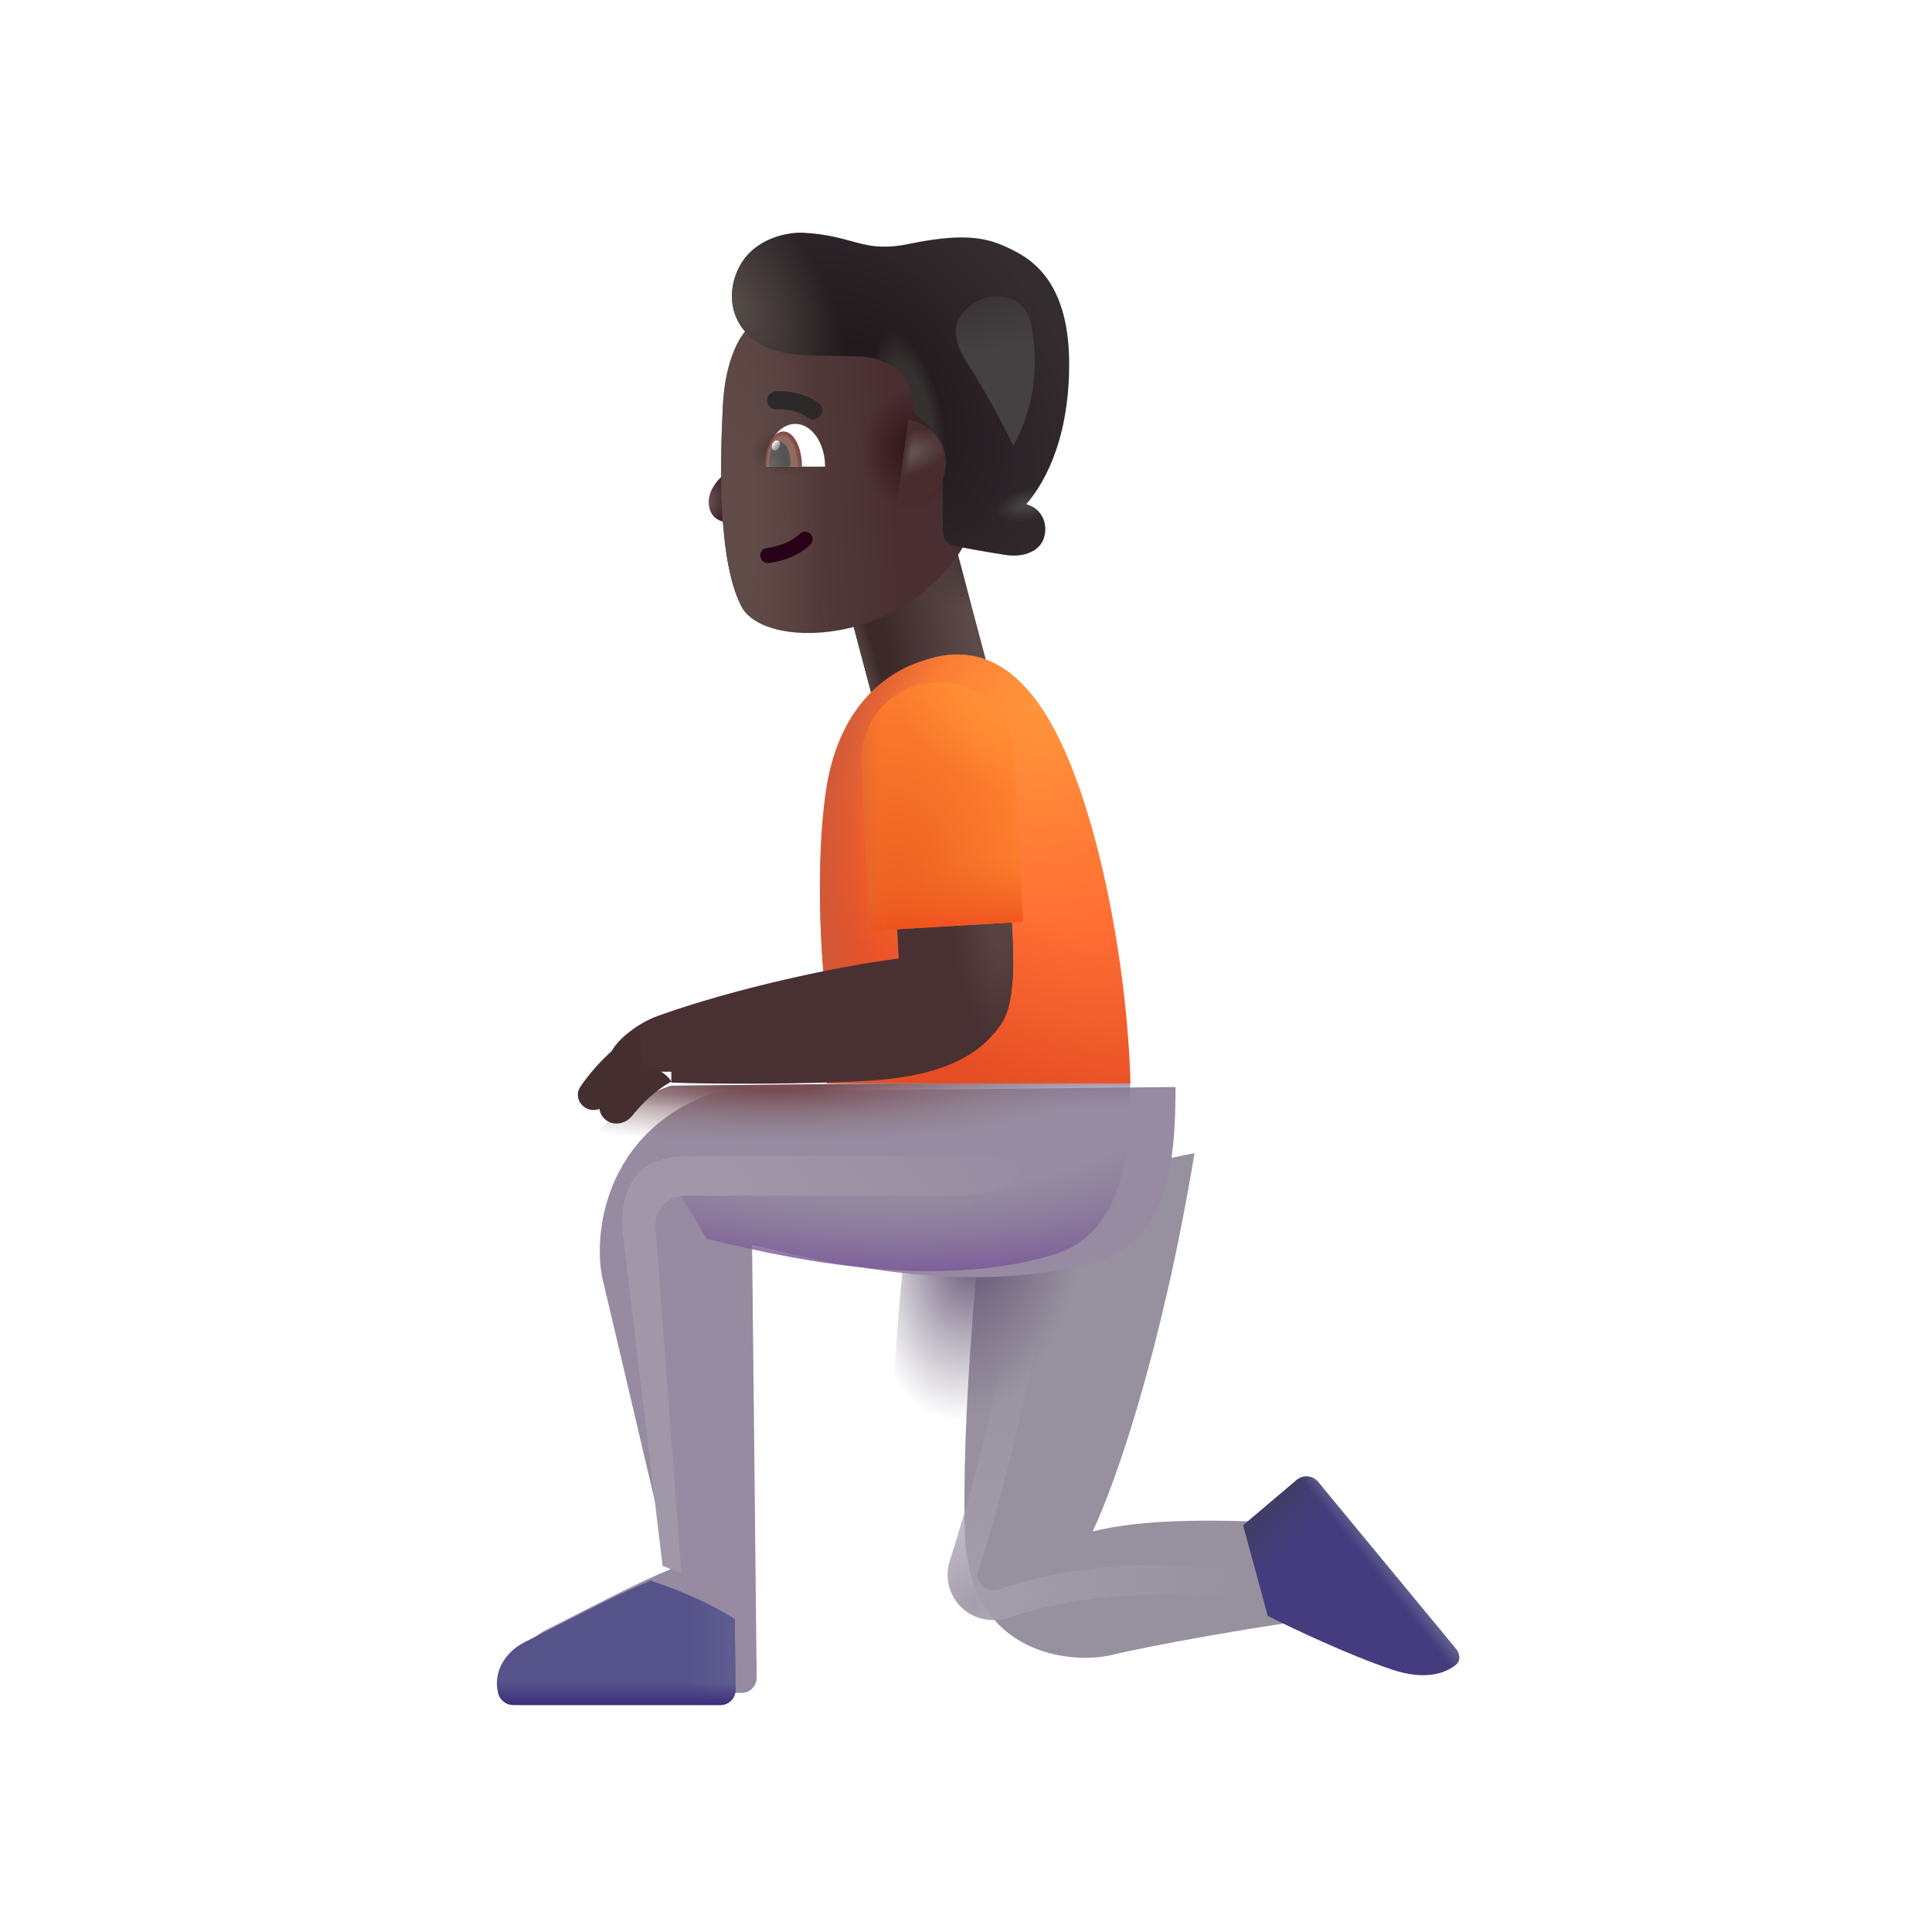 <svg viewBox="0 0 32 32" fill="none" xmlns="http://www.w3.org/2000/svg">
<g filter="url(#filter0_ii_4002_243)">
<path d="M14.73 25.616C14.681 23.778 14.926 21.123 15.051 20.045L18.535 19.35C17.98 22.694 17.207 24.858 16.848 25.616C17.91 25.35 19.426 25.444 20.613 25.498L21.004 27.014C19.77 27.139 17.664 27.536 17.16 27.662C16.598 27.803 14.789 27.748 14.73 25.616Z" fill="#97919F"/>
</g>
<g filter="url(#filter1_f_4002_243)">
<path d="M17.208 20.592C17.07 21.533 16.635 23.855 15.969 25.93C15.907 26.122 15.966 26.334 16.121 26.465C16.269 26.59 16.476 26.615 16.659 26.55C17.348 26.307 18.712 26.024 20.396 26.248" stroke="url(#paint0_radial_4002_243)" stroke-width="0.5"/>
</g>
<path d="M14.73 25.616C14.681 23.778 14.926 21.123 15.051 20.045L18.535 19.35C17.98 22.694 17.207 24.858 16.848 25.616C17.91 25.35 19.426 25.444 20.613 25.498L21.004 27.014C19.77 27.139 17.664 27.536 17.16 27.662C16.598 27.803 14.789 27.748 14.73 25.616Z" fill="url(#paint1_radial_4002_243)"/>
<g filter="url(#filter2_i_4002_243)">
<path d="M9.236 21.108C9.373 21.683 10.043 24.535 10.361 25.889C9.788 26.121 8.972 26.557 8.294 26.897C7.97 27.059 7.761 27.392 7.851 27.744C7.88 27.859 7.984 27.94 8.103 27.94H11.533C11.672 27.94 11.784 27.826 11.783 27.687L11.707 20.518C13.494 20.96 15.644 21.326 17.454 20.779C18.654 20.417 18.72 18.963 18.72 17.904L11.111 17.983C9.236 18.623 9.064 20.389 9.236 21.108Z" fill="#968BA1"/>
</g>
<path d="M9.236 21.108C9.373 21.683 10.043 24.535 10.361 25.889C9.788 26.121 8.972 26.557 8.294 26.897C7.97 27.059 7.761 27.392 7.851 27.744C7.88 27.859 7.984 27.94 8.103 27.94H11.533C11.672 27.94 11.784 27.826 11.783 27.687L11.707 20.518C13.494 20.96 15.644 21.326 17.454 20.779C18.654 20.417 18.72 18.963 18.72 17.904L11.111 17.983C9.236 18.623 9.064 20.389 9.236 21.108Z" fill="url(#paint2_linear_4002_243)"/>
<path d="M9.236 21.108C9.373 21.683 10.043 24.535 10.361 25.889C9.788 26.121 8.972 26.557 8.294 26.897C7.97 27.059 7.761 27.392 7.851 27.744C7.88 27.859 7.984 27.94 8.103 27.94H11.533C11.672 27.94 11.784 27.826 11.783 27.687L11.707 20.518C13.494 20.96 15.644 21.326 17.454 20.779C18.654 20.417 18.72 18.963 18.72 17.904L11.111 17.983C9.236 18.623 9.064 20.389 9.236 21.108Z" fill="url(#paint3_radial_4002_243)"/>
<path d="M11.707 20.521L11.707 20.518C13.494 20.96 15.645 21.326 17.454 20.779C18.654 20.417 18.72 18.963 18.72 17.904L11.111 17.983C10.843 18.074 10.611 18.188 10.409 18.319L11.707 20.521Z" fill="url(#paint4_radial_4002_243)"/>
<g filter="url(#filter3_i_4002_243)">
<path d="M11.77 26.517C11.267 26.199 10.698 25.982 10.357 25.875C10.358 25.88 10.36 25.884 10.361 25.889C9.928 26.064 9.356 26.356 8.811 26.635C8.634 26.725 8.46 26.814 8.294 26.897C7.97 27.059 7.761 27.392 7.851 27.744C7.88 27.859 7.984 27.94 8.103 27.94H11.533C11.672 27.94 11.784 27.826 11.783 27.687L11.77 26.517Z" fill="#55538A"/>
<path d="M11.77 26.517C11.267 26.199 10.698 25.982 10.357 25.875C10.358 25.88 10.36 25.884 10.361 25.889C9.928 26.064 9.356 26.356 8.811 26.635C8.634 26.725 8.46 26.814 8.294 26.897C7.97 27.059 7.761 27.392 7.851 27.744C7.88 27.859 7.984 27.94 8.103 27.94H11.533C11.672 27.94 11.784 27.826 11.783 27.687L11.77 26.517Z" fill="url(#paint5_linear_4002_243)"/>
<path d="M11.77 26.517C11.267 26.199 10.698 25.982 10.357 25.875C10.358 25.88 10.36 25.884 10.361 25.889C9.928 26.064 9.356 26.356 8.811 26.635C8.634 26.725 8.46 26.814 8.294 26.897C7.97 27.059 7.761 27.392 7.851 27.744C7.88 27.859 7.984 27.94 8.103 27.94H11.533C11.672 27.94 11.784 27.826 11.783 27.687L11.77 26.517Z" fill="url(#paint6_linear_4002_243)"/>
</g>
<g filter="url(#filter4_i_4002_243)">
<path d="M21.476 24.764L20.591 25.514L20.997 27.014C21.388 27.212 22.347 27.667 23.06 27.905C23.607 28.087 23.947 27.965 24.116 27.821C24.194 27.756 24.181 27.642 24.117 27.564L21.831 24.795C21.742 24.688 21.582 24.674 21.476 24.764Z" fill="#443C7F"/>
<path d="M21.476 24.764L20.591 25.514L20.997 27.014C21.388 27.212 22.347 27.667 23.06 27.905C23.607 28.087 23.947 27.965 24.116 27.821C24.194 27.756 24.181 27.642 24.117 27.564L21.831 24.795C21.742 24.688 21.582 24.674 21.476 24.764Z" fill="url(#paint7_linear_4002_243)"/>
<path d="M21.476 24.764L20.591 25.514L20.997 27.014C21.388 27.212 22.347 27.667 23.06 27.905C23.607 28.087 23.947 27.965 24.116 27.821C24.194 27.756 24.181 27.642 24.117 27.564L21.831 24.795C21.742 24.688 21.582 24.674 21.476 24.764Z" fill="url(#paint8_linear_4002_243)"/>
</g>
<rect x="13.886" y="9.429" width="1.976" height="2.198" transform="rotate(-14.867 13.886 9.429)" fill="url(#paint9_radial_4002_243)"/>
<rect x="13.886" y="9.429" width="1.976" height="2.198" transform="rotate(-14.867 13.886 9.429)" fill="url(#paint10_radial_4002_243)"/>
<rect x="13.886" y="9.429" width="1.976" height="2.198" transform="rotate(-14.867 13.886 9.429)" fill="url(#paint11_linear_4002_243)"/>
<path d="M13.677 13.127C13.515 14.277 13.583 15.764 13.693 16.655V17.944H18.724C18.669 15.881 18.146 13.215 17.357 11.897C16.693 10.787 15.935 10.721 15.302 10.94C14.697 11.123 13.88 11.69 13.677 13.127Z" fill="url(#paint12_radial_4002_243)"/>
<path d="M13.677 13.127C13.515 14.277 13.583 15.764 13.693 16.655V17.944H18.724C18.669 15.881 18.146 13.215 17.357 11.897C16.693 10.787 15.935 10.721 15.302 10.94C14.697 11.123 13.88 11.69 13.677 13.127Z" fill="url(#paint13_radial_4002_243)"/>
<path d="M13.677 13.127C13.515 14.277 13.583 15.764 13.693 16.655V17.944H18.724C18.669 15.881 18.146 13.215 17.357 11.897C16.693 10.787 15.935 10.721 15.302 10.94C14.697 11.123 13.88 11.69 13.677 13.127Z" fill="url(#paint14_radial_4002_243)"/>
<path d="M11.948 7.899C12.104 7.753 12.185 7.534 12.206 7.442H12.385V8.567C12.171 8.704 11.863 8.683 11.772 8.478C11.694 8.302 11.752 8.083 11.948 7.899Z" fill="url(#paint15_radial_4002_243)"/>
<g filter="url(#filter5_i_4002_243)">
<path d="M12.172 6.936C12.21 6.134 12.47 5.748 12.592 5.635H16.324L16.387 8.799C15.52 10.921 12.875 11.012 12.48 10.244C12.085 9.477 12.127 7.863 12.172 6.936Z" fill="url(#paint16_linear_4002_243)"/>
<path d="M12.172 6.936C12.21 6.134 12.47 5.748 12.592 5.635H16.324L16.387 8.799C15.52 10.921 12.875 11.012 12.48 10.244C12.085 9.477 12.127 7.863 12.172 6.936Z" fill="url(#paint17_radial_4002_243)"/>
<path d="M12.172 6.936C12.21 6.134 12.47 5.748 12.592 5.635H16.324L16.387 8.799C15.52 10.921 12.875 11.012 12.48 10.244C12.085 9.477 12.127 7.863 12.172 6.936Z" fill="url(#paint18_radial_4002_243)"/>
<path d="M12.172 6.936C12.21 6.134 12.47 5.748 12.592 5.635H16.324L16.387 8.799C15.52 10.921 12.875 11.012 12.48 10.244C12.085 9.477 12.127 7.863 12.172 6.936Z" fill="url(#paint19_radial_4002_243)"/>
</g>
<g filter="url(#filter6_i_4002_243)">
<path d="M12.233 4.593C12.47 4.106 13.029 3.99 13.307 4.005C14.166 4.052 14.284 4.349 15.061 4.189C15.882 4.019 16.288 4.068 16.639 4.228L16.646 4.231C16.992 4.388 17.709 4.714 17.709 6.181C17.709 7.532 17.227 8.246 16.994 8.501L17.04 8.518C17.272 8.601 17.367 8.848 17.284 9.079C17.212 9.277 16.962 9.39 16.647 9.341C16.287 9.284 16.022 9.235 15.815 9.194C15.699 9.171 15.615 9.068 15.615 8.95V7.837C15.615 7.368 15.285 7.088 15.139 7.005C15.123 6.521 14.975 6.298 14.733 6.181C14.332 5.987 14.207 6.083 13.248 6.024C12.233 5.963 11.936 5.203 12.233 4.593Z" fill="url(#paint20_radial_4002_243)"/>
<path d="M12.233 4.593C12.47 4.106 13.029 3.99 13.307 4.005C14.166 4.052 14.284 4.349 15.061 4.189C15.882 4.019 16.288 4.068 16.639 4.228L16.646 4.231C16.992 4.388 17.709 4.714 17.709 6.181C17.709 7.532 17.227 8.246 16.994 8.501L17.04 8.518C17.272 8.601 17.367 8.848 17.284 9.079C17.212 9.277 16.962 9.39 16.647 9.341C16.287 9.284 16.022 9.235 15.815 9.194C15.699 9.171 15.615 9.068 15.615 8.95V7.837C15.615 7.368 15.285 7.088 15.139 7.005C15.123 6.521 14.975 6.298 14.733 6.181C14.332 5.987 14.207 6.083 13.248 6.024C12.233 5.963 11.936 5.203 12.233 4.593Z" fill="url(#paint21_radial_4002_243)"/>
<path d="M12.233 4.593C12.47 4.106 13.029 3.99 13.307 4.005C14.166 4.052 14.284 4.349 15.061 4.189C15.882 4.019 16.288 4.068 16.639 4.228L16.646 4.231C16.992 4.388 17.709 4.714 17.709 6.181C17.709 7.532 17.227 8.246 16.994 8.501L17.04 8.518C17.272 8.601 17.367 8.848 17.284 9.079C17.212 9.277 16.962 9.39 16.647 9.341C16.287 9.284 16.022 9.235 15.815 9.194C15.699 9.171 15.615 9.068 15.615 8.95V7.837C15.615 7.368 15.285 7.088 15.139 7.005C15.123 6.521 14.975 6.298 14.733 6.181C14.332 5.987 14.207 6.083 13.248 6.024C12.233 5.963 11.936 5.203 12.233 4.593Z" fill="url(#paint22_radial_4002_243)"/>
<path d="M12.233 4.593C12.47 4.106 13.029 3.99 13.307 4.005C14.166 4.052 14.284 4.349 15.061 4.189C15.882 4.019 16.288 4.068 16.639 4.228L16.646 4.231C16.992 4.388 17.709 4.714 17.709 6.181C17.709 7.532 17.227 8.246 16.994 8.501L17.04 8.518C17.272 8.601 17.367 8.848 17.284 9.079C17.212 9.277 16.962 9.39 16.647 9.341C16.287 9.284 16.022 9.235 15.815 9.194C15.699 9.171 15.615 9.068 15.615 8.95V7.837C15.615 7.368 15.285 7.088 15.139 7.005C15.123 6.521 14.975 6.298 14.733 6.181C14.332 5.987 14.207 6.083 13.248 6.024C12.233 5.963 11.936 5.203 12.233 4.593Z" fill="url(#paint23_radial_4002_243)"/>
</g>
<path d="M14.85 8.39L15.05 6.95C15.399 7.003 15.668 7.305 15.668 7.669C15.668 8.07 15.342 8.396 14.941 8.396C14.91 8.396 14.88 8.394 14.85 8.39Z" fill="url(#paint24_radial_4002_243)"/>
<path d="M14.85 8.39L15.05 6.95C15.399 7.003 15.668 7.305 15.668 7.669C15.668 8.07 15.342 8.396 14.941 8.396C14.91 8.396 14.88 8.394 14.85 8.39Z" fill="url(#paint25_linear_4002_243)"/>
<path fill-rule="evenodd" clip-rule="evenodd" d="M13.424 8.843C13.472 8.892 13.471 8.972 13.422 9.02C13.184 9.254 12.839 9.313 12.73 9.325C12.661 9.332 12.6 9.282 12.593 9.213C12.586 9.144 12.636 9.083 12.704 9.076C12.798 9.066 13.071 9.014 13.247 8.841C13.296 8.793 13.375 8.794 13.424 8.843Z" fill="#280017"/>
<g filter="url(#filter7_i_4002_243)">
<path fill-rule="evenodd" clip-rule="evenodd" d="M13.191 6.697C13.09 6.677 13.007 6.677 12.974 6.681C12.892 6.691 12.817 6.633 12.807 6.551C12.796 6.469 12.855 6.394 12.937 6.383C13.008 6.375 13.123 6.377 13.25 6.403C13.377 6.428 13.527 6.479 13.658 6.576C13.725 6.625 13.739 6.719 13.689 6.785C13.64 6.852 13.546 6.866 13.48 6.817C13.395 6.754 13.29 6.717 13.191 6.697Z" fill="#2C2929"/>
</g>
<path d="M12.678 7.729H13.666C13.666 7.338 13.445 7.021 13.172 7.021C12.899 7.021 12.678 7.338 12.678 7.729Z" fill="white"/>
<path d="M13.283 7.729L13.283 7.726C13.283 7.405 13.146 7.146 12.977 7.146C12.807 7.146 12.67 7.405 12.67 7.726L12.67 7.729H13.283Z" fill="url(#paint26_radial_4002_243)"/>
<path d="M13.088 7.729C13.091 7.706 13.092 7.682 13.092 7.657C13.092 7.472 13.013 7.321 12.916 7.321C12.819 7.321 12.741 7.472 12.741 7.657C12.741 7.682 12.742 7.706 12.745 7.729H13.088Z" fill="url(#paint27_radial_4002_243)"/>
<ellipse cx="12.852" cy="7.378" rx="0.064" ry="0.088" transform="rotate(24.61 12.852 7.378)" fill="url(#paint28_linear_4002_243)"/>
<g filter="url(#filter8_i_4002_243)">
<path d="M14.685 16.076L14.646 15.295L16.536 15.17C16.583 15.834 16.654 16.764 16.388 17.154C16.122 17.545 15.623 18.013 14.189 18.1C13.158 18.162 11.57 18.157 10.919 18.131V17.951H10.247L9.908 17.737C9.868 17.545 10.297 17.169 10.697 17.026C11.95 16.576 13.658 16.205 14.685 16.076Z" fill="#493033"/>
<path d="M14.685 16.076L14.646 15.295L16.536 15.17C16.583 15.834 16.654 16.764 16.388 17.154C16.122 17.545 15.623 18.013 14.189 18.1C13.158 18.162 11.57 18.157 10.919 18.131V17.951H10.247L9.908 17.737C9.868 17.545 10.297 17.169 10.697 17.026C11.95 16.576 13.658 16.205 14.685 16.076Z" fill="url(#paint29_radial_4002_243)"/>
</g>
<g filter="url(#filter9_i_4002_243)">
<path d="M10.599 17.147L10.642 17.779C10.409 17.961 10.19 18.207 10.039 18.388C9.954 18.49 9.807 18.516 9.693 18.446C9.576 18.374 9.533 18.223 9.608 18.108C9.92 17.636 10.403 17.264 10.599 17.147Z" fill="#442F2E"/>
</g>
<g filter="url(#filter10_i_4002_243)">
<path d="M10.552 17.744C10.877 17.741 11.068 17.923 11.122 18.014C10.851 18.158 10.623 18.39 10.471 18.581C10.373 18.705 10.194 18.75 10.059 18.667C9.923 18.583 9.882 18.402 9.98 18.277C10.237 17.948 10.46 17.787 10.552 17.744Z" fill="#442F2E"/>
</g>
<path d="M14.276 12.612C14.249 11.927 14.775 11.346 15.46 11.305C16.157 11.262 16.756 11.795 16.795 12.493L16.95 15.268L14.384 15.42L14.276 12.612Z" fill="url(#paint30_radial_4002_243)"/>
<path d="M14.276 12.612C14.249 11.927 14.775 11.346 15.46 11.305C16.157 11.262 16.756 11.795 16.795 12.493L16.95 15.268L14.384 15.42L14.276 12.612Z" fill="url(#paint31_radial_4002_243)"/>
<path d="M14.276 12.612C14.249 11.927 14.775 11.346 15.46 11.305C16.157 11.262 16.756 11.795 16.795 12.493L16.95 15.268L14.384 15.42L14.276 12.612Z" fill="url(#paint32_linear_4002_243)"/>
<path d="M14.276 12.612C14.249 11.927 14.775 11.346 15.46 11.305C16.157 11.262 16.756 11.795 16.795 12.493L16.95 15.268L14.384 15.42L14.276 12.612Z" fill="url(#paint33_linear_4002_243)"/>
<g filter="url(#filter11_f_4002_243)">
<path d="M10.318 20.444L10.974 25.936L11.286 26.061L10.857 20.33C10.835 20.047 11.054 19.805 11.338 19.803C12.264 19.797 15.186 19.803 15.88 19.803C16.692 19.803 16.974 19.53 16.974 19.155C15.781 19.144 12.297 19.13 11.31 19.155C10.322 19.18 10.271 20.017 10.318 20.444Z" fill="url(#paint34_linear_4002_243)"/>
</g>
<g filter="url(#filter12_f_4002_243)">
<path d="M16.033 6.032C16.384 6.584 16.666 7.132 16.783 7.384C17.195 6.634 17.194 5.885 17.062 5.313C16.95 4.825 16.275 4.78 15.959 5.169C15.73 5.45 15.839 5.726 16.033 6.032Z" fill="url(#paint35_linear_4002_243)"/>
</g>
<defs>
<filter id="filter0_ii_4002_243" x="14.724" y="19.1" width="7.28" height="8.609" filterUnits="userSpaceOnUse" color-interpolation-filters="sRGB">
<feFlood flood-opacity="0" result="BackgroundImageFix"/>
<feBlend mode="normal" in="SourceGraphic" in2="BackgroundImageFix" result="shape"/>
<feColorMatrix in="SourceAlpha" type="matrix" values="0 0 0 0 0 0 0 0 0 0 0 0 0 0 0 0 0 0 127 0" result="hardAlpha"/>
<feOffset dx="0.25" dy="-0.25"/>
<feGaussianBlur stdDeviation="0.375"/>
<feComposite in2="hardAlpha" operator="arithmetic" k2="-1" k3="1"/>
<feColorMatrix type="matrix" values="0 0 0 0 0.518 0 0 0 0 0.384 0 0 0 0 0.635 0 0 0 1 0"/>
<feBlend mode="normal" in2="shape" result="effect1_innerShadow_4002_243"/>
<feColorMatrix in="SourceAlpha" type="matrix" values="0 0 0 0 0 0 0 0 0 0 0 0 0 0 0 0 0 0 127 0" result="hardAlpha"/>
<feOffset dx="1"/>
<feGaussianBlur stdDeviation="0.5"/>
<feComposite in2="hardAlpha" operator="arithmetic" k2="-1" k3="1"/>
<feColorMatrix type="matrix" values="0 0 0 0 0.494 0 0 0 0 0.467 0 0 0 0 0.522 0 0 0 1 0"/>
<feBlend mode="normal" in2="effect1_innerShadow_4002_243" result="effect2_innerShadow_4002_243"/>
</filter>
<filter id="filter1_f_4002_243" x="15.195" y="20.055" width="5.734" height="7.279" filterUnits="userSpaceOnUse" color-interpolation-filters="sRGB">
<feFlood flood-opacity="0" result="BackgroundImageFix"/>
<feBlend mode="normal" in="SourceGraphic" in2="BackgroundImageFix" result="shape"/>
<feGaussianBlur stdDeviation="0.25" result="effect1_foregroundBlur_4002_243"/>
</filter>
<filter id="filter2_i_4002_243" x="7.83" y="17.904" width="11.64" height="10.135" filterUnits="userSpaceOnUse" color-interpolation-filters="sRGB">
<feFlood flood-opacity="0" result="BackgroundImageFix"/>
<feBlend mode="normal" in="SourceGraphic" in2="BackgroundImageFix" result="shape"/>
<feColorMatrix in="SourceAlpha" type="matrix" values="0 0 0 0 0 0 0 0 0 0 0 0 0 0 0 0 0 0 127 0" result="hardAlpha"/>
<feOffset dx="0.75" dy="0.1"/>
<feGaussianBlur stdDeviation="0.375"/>
<feComposite in2="hardAlpha" operator="arithmetic" k2="-1" k3="1"/>
<feColorMatrix type="matrix" values="0 0 0 0 0.518 0 0 0 0 0.49 0 0 0 0 0.545 0 0 0 1 0"/>
<feBlend mode="normal" in2="shape" result="effect1_innerShadow_4002_243"/>
</filter>
<filter id="filter3_i_4002_243" x="7.83" y="25.875" width="4.352" height="2.364" filterUnits="userSpaceOnUse" color-interpolation-filters="sRGB">
<feFlood flood-opacity="0" result="BackgroundImageFix"/>
<feBlend mode="normal" in="SourceGraphic" in2="BackgroundImageFix" result="shape"/>
<feColorMatrix in="SourceAlpha" type="matrix" values="0 0 0 0 0 0 0 0 0 0 0 0 0 0 0 0 0 0 127 0" result="hardAlpha"/>
<feOffset dx="0.4" dy="0.3"/>
<feGaussianBlur stdDeviation="0.25"/>
<feComposite in2="hardAlpha" operator="arithmetic" k2="-1" k3="1"/>
<feColorMatrix type="matrix" values="0 0 0 0 0.255 0 0 0 0 0.255 0 0 0 0 0.443 0 0 0 1 0"/>
<feBlend mode="normal" in2="shape" result="effect1_innerShadow_4002_243"/>
</filter>
<filter id="filter4_i_4002_243" x="20.591" y="24.454" width="3.579" height="3.542" filterUnits="userSpaceOnUse" color-interpolation-filters="sRGB">
<feFlood flood-opacity="0" result="BackgroundImageFix"/>
<feBlend mode="normal" in="SourceGraphic" in2="BackgroundImageFix" result="shape"/>
<feColorMatrix in="SourceAlpha" type="matrix" values="0 0 0 0 0 0 0 0 0 0 0 0 0 0 0 0 0 0 127 0" result="hardAlpha"/>
<feOffset dy="-0.25"/>
<feGaussianBlur stdDeviation="0.25"/>
<feComposite in2="hardAlpha" operator="arithmetic" k2="-1" k3="1"/>
<feColorMatrix type="matrix" values="0 0 0 0 0.247 0 0 0 0 0.169 0 0 0 0 0.486 0 0 0 1 0"/>
<feBlend mode="normal" in2="shape" result="effect1_innerShadow_4002_243"/>
</filter>
<filter id="filter5_i_4002_243" x="11.944" y="5.435" width="4.443" height="5.249" filterUnits="userSpaceOnUse" color-interpolation-filters="sRGB">
<feFlood flood-opacity="0" result="BackgroundImageFix"/>
<feBlend mode="normal" in="SourceGraphic" in2="BackgroundImageFix" result="shape"/>
<feColorMatrix in="SourceAlpha" type="matrix" values="0 0 0 0 0 0 0 0 0 0 0 0 0 0 0 0 0 0 127 0" result="hardAlpha"/>
<feOffset dx="-0.2" dy="-0.2"/>
<feGaussianBlur stdDeviation="0.5"/>
<feComposite in2="hardAlpha" operator="arithmetic" k2="-1" k3="1"/>
<feColorMatrix type="matrix" values="0 0 0 0 0.361 0 0 0 0 0.173 0 0 0 0 0.125 0 0 0 1 0"/>
<feBlend mode="normal" in2="shape" result="effect1_innerShadow_4002_243"/>
</filter>
<filter id="filter6_i_4002_243" x="12.123" y="3.854" width="5.586" height="5.499" filterUnits="userSpaceOnUse" color-interpolation-filters="sRGB">
<feFlood flood-opacity="0" result="BackgroundImageFix"/>
<feBlend mode="normal" in="SourceGraphic" in2="BackgroundImageFix" result="shape"/>
<feColorMatrix in="SourceAlpha" type="matrix" values="0 0 0 0 0 0 0 0 0 0 0 0 0 0 0 0 0 0 127 0" result="hardAlpha"/>
<feOffset dy="-0.15"/>
<feGaussianBlur stdDeviation="0.15"/>
<feComposite in2="hardAlpha" operator="arithmetic" k2="-1" k3="1"/>
<feColorMatrix type="matrix" values="0 0 0 0 0.149 0 0 0 0 0.102 0 0 0 0 0.11 0 0 0 1 0"/>
<feBlend mode="normal" in2="shape" result="effect1_innerShadow_4002_243"/>
</filter>
<filter id="filter7_i_4002_243" x="12.705" y="6.379" width="1.013" height="0.568" filterUnits="userSpaceOnUse" color-interpolation-filters="sRGB">
<feFlood flood-opacity="0" result="BackgroundImageFix"/>
<feBlend mode="normal" in="SourceGraphic" in2="BackgroundImageFix" result="shape"/>
<feColorMatrix in="SourceAlpha" type="matrix" values="0 0 0 0 0 0 0 0 0 0 0 0 0 0 0 0 0 0 127 0" result="hardAlpha"/>
<feOffset dx="-0.1" dy="0.1"/>
<feGaussianBlur stdDeviation="0.1"/>
<feComposite in2="hardAlpha" operator="arithmetic" k2="-1" k3="1"/>
<feColorMatrix type="matrix" values="0 0 0 0 0.067 0 0 0 0 0.063 0 0 0 0 0.063 0 0 0 1 0"/>
<feBlend mode="normal" in2="shape" result="effect1_innerShadow_4002_243"/>
</filter>
<filter id="filter8_i_4002_243" x="9.905" y="14.97" width="6.876" height="3.179" filterUnits="userSpaceOnUse" color-interpolation-filters="sRGB">
<feFlood flood-opacity="0" result="BackgroundImageFix"/>
<feBlend mode="normal" in="SourceGraphic" in2="BackgroundImageFix" result="shape"/>
<feColorMatrix in="SourceAlpha" type="matrix" values="0 0 0 0 0 0 0 0 0 0 0 0 0 0 0 0 0 0 127 0" result="hardAlpha"/>
<feOffset dx="0.2" dy="-0.2"/>
<feGaussianBlur stdDeviation="0.5"/>
<feComposite in2="hardAlpha" operator="arithmetic" k2="-1" k3="1"/>
<feColorMatrix type="matrix" values="0 0 0 0 0.255 0 0 0 0 0.145 0 0 0 0 0.224 0 0 0 1 0"/>
<feBlend mode="normal" in2="shape" result="effect1_innerShadow_4002_243"/>
</filter>
<filter id="filter9_i_4002_243" x="9.571" y="17.047" width="1.071" height="1.439" filterUnits="userSpaceOnUse" color-interpolation-filters="sRGB">
<feFlood flood-opacity="0" result="BackgroundImageFix"/>
<feBlend mode="normal" in="SourceGraphic" in2="BackgroundImageFix" result="shape"/>
<feColorMatrix in="SourceAlpha" type="matrix" values="0 0 0 0 0 0 0 0 0 0 0 0 0 0 0 0 0 0 127 0" result="hardAlpha"/>
<feOffset dy="-0.1"/>
<feGaussianBlur stdDeviation="0.125"/>
<feComposite in2="hardAlpha" operator="arithmetic" k2="-1" k3="1"/>
<feColorMatrix type="matrix" values="0 0 0 0 0.267 0 0 0 0 0.169 0 0 0 0 0.239 0 0 0 1 0"/>
<feBlend mode="normal" in2="shape" result="effect1_innerShadow_4002_243"/>
</filter>
<filter id="filter10_i_4002_243" x="9.926" y="17.644" width="1.196" height="1.065" filterUnits="userSpaceOnUse" color-interpolation-filters="sRGB">
<feFlood flood-opacity="0" result="BackgroundImageFix"/>
<feBlend mode="normal" in="SourceGraphic" in2="BackgroundImageFix" result="shape"/>
<feColorMatrix in="SourceAlpha" type="matrix" values="0 0 0 0 0 0 0 0 0 0 0 0 0 0 0 0 0 0 127 0" result="hardAlpha"/>
<feOffset dy="-0.1"/>
<feGaussianBlur stdDeviation="0.125"/>
<feComposite in2="hardAlpha" operator="arithmetic" k2="-1" k3="1"/>
<feColorMatrix type="matrix" values="0 0 0 0 0.267 0 0 0 0 0.169 0 0 0 0 0.239 0 0 0 1 0"/>
<feBlend mode="normal" in2="shape" result="effect1_innerShadow_4002_243"/>
</filter>
<filter id="filter11_f_4002_243" x="9.556" y="18.391" width="8.168" height="8.42" filterUnits="userSpaceOnUse" color-interpolation-filters="sRGB">
<feFlood flood-opacity="0" result="BackgroundImageFix"/>
<feBlend mode="normal" in="SourceGraphic" in2="BackgroundImageFix" result="shape"/>
<feGaussianBlur stdDeviation="0.375" result="effect1_foregroundBlur_4002_243"/>
</filter>
<filter id="filter12_f_4002_243" x="15.33" y="4.408" width="2.31" height="3.475" filterUnits="userSpaceOnUse" color-interpolation-filters="sRGB">
<feFlood flood-opacity="0" result="BackgroundImageFix"/>
<feBlend mode="normal" in="SourceGraphic" in2="BackgroundImageFix" result="shape"/>
<feGaussianBlur stdDeviation="0.25" result="effect1_foregroundBlur_4002_243"/>
</filter>
<radialGradient id="paint0_radial_4002_243" cx="0" cy="0" r="1" gradientUnits="userSpaceOnUse" gradientTransform="translate(16.13 26.585) rotate(-49.33) scale(5.347 3.971)">
<stop stop-color="#A49DAC"/>
<stop offset="1" stop-color="#A49DAC" stop-opacity="0"/>
</radialGradient>
<radialGradient id="paint1_radial_4002_243" cx="0" cy="0" r="1" gradientUnits="userSpaceOnUse" gradientTransform="translate(16.224 20.233) rotate(99.155) scale(3.339 1.804)">
<stop offset="0.189" stop-color="#6A5A7A"/>
<stop offset="1" stop-color="#766B81" stop-opacity="0"/>
</radialGradient>
<linearGradient id="paint2_linear_4002_243" x1="16.786" y1="17.811" x2="16.786" y2="18.342" gradientUnits="userSpaceOnUse">
<stop stop-color="#897694"/>
<stop offset="1" stop-color="#897694" stop-opacity="0"/>
</linearGradient>
<radialGradient id="paint3_radial_4002_243" cx="0" cy="0" r="1" gradientUnits="userSpaceOnUse" gradientTransform="translate(12.849 17.904) rotate(90) scale(1.031 5.38)">
<stop offset="0.167" stop-color="#774E55"/>
<stop offset="1" stop-color="#8F7C7F" stop-opacity="0"/>
</radialGradient>
<radialGradient id="paint4_radial_4002_243" cx="0" cy="0" r="1" gradientUnits="userSpaceOnUse" gradientTransform="translate(14.443 18.014) rotate(91.995) scale(3.143 8.293)">
<stop offset="0.558" stop-color="#857297" stop-opacity="0"/>
<stop offset="0.971" stop-color="#7E5E9A"/>
</radialGradient>
<linearGradient id="paint5_linear_4002_243" x1="11.911" y1="27.076" x2="10.927" y2="27.076" gradientUnits="userSpaceOnUse">
<stop stop-color="#605F91"/>
<stop offset="1" stop-color="#605F91" stop-opacity="0"/>
</linearGradient>
<linearGradient id="paint6_linear_4002_243" x1="10.474" y1="27.94" x2="10.474" y2="27.569" gradientUnits="userSpaceOnUse">
<stop stop-color="#3F2D7E"/>
<stop offset="1" stop-color="#3F2D7E" stop-opacity="0"/>
</linearGradient>
<linearGradient id="paint7_linear_4002_243" x1="20.936" y1="25.029" x2="21.622" y2="25.694" gradientUnits="userSpaceOnUse">
<stop stop-color="#3F3E62"/>
<stop offset="1" stop-color="#3F3E62" stop-opacity="0"/>
</linearGradient>
<linearGradient id="paint8_linear_4002_243" x1="23.083" y1="26.233" x2="22.868" y2="26.405" gradientUnits="userSpaceOnUse">
<stop offset="0.098" stop-color="#60608E"/>
<stop offset="1" stop-color="#60608E" stop-opacity="0"/>
</linearGradient>
<radialGradient id="paint9_radial_4002_243" cx="0" cy="0" r="1" gradientUnits="userSpaceOnUse" gradientTransform="translate(13.977 11.012) rotate(9.307) scale(1.774 5.006)">
<stop offset="0.194" stop-color="#3D292A"/>
<stop offset="1" stop-color="#5D4B4A"/>
</radialGradient>
<radialGradient id="paint10_radial_4002_243" cx="0" cy="0" r="1" gradientUnits="userSpaceOnUse" gradientTransform="translate(15.984 9.847) rotate(117.861) scale(0.834 0.75)">
<stop stop-color="#443534"/>
<stop offset="1" stop-color="#443534" stop-opacity="0"/>
</radialGradient>
<linearGradient id="paint11_linear_4002_243" x1="13.883" y1="11.305" x2="14.119" y2="11.299" gradientUnits="userSpaceOnUse">
<stop stop-color="#544340"/>
<stop offset="1" stop-color="#544340" stop-opacity="0"/>
</linearGradient>
<radialGradient id="paint12_radial_4002_243" cx="0" cy="0" r="1" gradientUnits="userSpaceOnUse" gradientTransform="translate(17.677 13.53) rotate(130.803) scale(5.284 6.599)">
<stop offset="0.317" stop-color="#FF6E34"/>
<stop offset="0.849" stop-color="#E54D24"/>
</radialGradient>
<radialGradient id="paint13_radial_4002_243" cx="0" cy="0" r="1" gradientUnits="userSpaceOnUse" gradientTransform="translate(17.24 11.655) rotate(122.893) scale(3.74 3.73)">
<stop stop-color="#FF953A"/>
<stop offset="1" stop-color="#FF953A" stop-opacity="0"/>
</radialGradient>
<radialGradient id="paint14_radial_4002_243" cx="0" cy="0" r="1" gradientUnits="userSpaceOnUse" gradientTransform="translate(17.162 15.28) rotate(176.409) scale(3.742 6.803)">
<stop offset="0.723" stop-color="#CD5A3B" stop-opacity="0"/>
<stop offset="1" stop-color="#CD5A3B"/>
</radialGradient>
<radialGradient id="paint15_radial_4002_243" cx="0" cy="0" r="1" gradientUnits="userSpaceOnUse" gradientTransform="translate(11.657 8.337) rotate(28.413) scale(0.542 0.765)">
<stop offset="0.101" stop-color="#68534F"/>
<stop offset="0.684" stop-color="#41212E"/>
</radialGradient>
<linearGradient id="paint16_linear_4002_243" x1="15.006" y1="8.376" x2="12.144" y2="8.548" gradientUnits="userSpaceOnUse">
<stop stop-color="#492F32"/>
<stop offset="1" stop-color="#5B4542"/>
</linearGradient>
<radialGradient id="paint17_radial_4002_243" cx="0" cy="0" r="1" gradientUnits="userSpaceOnUse" gradientTransform="translate(15.319 7.634) rotate(-176.82) scale(0.845 1.03)">
<stop offset="0.156" stop-color="#34191A"/>
<stop offset="1" stop-color="#34191A" stop-opacity="0"/>
</radialGradient>
<radialGradient id="paint18_radial_4002_243" cx="0" cy="0" r="1" gradientUnits="userSpaceOnUse" gradientTransform="translate(12.422 8.821) rotate(-90) scale(5.188 1.406)">
<stop offset="0.163" stop-color="#614C49"/>
<stop offset="1" stop-color="#614C49" stop-opacity="0"/>
</radialGradient>
<radialGradient id="paint19_radial_4002_243" cx="0" cy="0" r="1" gradientUnits="userSpaceOnUse" gradientTransform="translate(13.25 7.681) rotate(90) scale(0.391 0.609)">
<stop offset="0.155" stop-color="#472F2C"/>
<stop offset="1" stop-color="#472F2C" stop-opacity="0"/>
</radialGradient>
<radialGradient id="paint20_radial_4002_243" cx="0" cy="0" r="1" gradientUnits="userSpaceOnUse" gradientTransform="translate(14.424 6.678) rotate(-38.566) scale(3.125 4.735)">
<stop offset="0.194" stop-color="#22191D"/>
<stop offset="1" stop-color="#342D30"/>
</radialGradient>
<radialGradient id="paint21_radial_4002_243" cx="0" cy="0" r="1" gradientUnits="userSpaceOnUse" gradientTransform="translate(12.123 5.165) rotate(-35.681) scale(1.5 2.402)">
<stop stop-color="#564C49"/>
<stop offset="1" stop-color="#564C49" stop-opacity="0"/>
</radialGradient>
<radialGradient id="paint22_radial_4002_243" cx="0" cy="0" r="1" gradientUnits="userSpaceOnUse" gradientTransform="translate(17.029 8.509) rotate(164.391) scale(0.552 0.268)">
<stop offset="0.197" stop-color="#464243"/>
<stop offset="1" stop-color="#464243" stop-opacity="0"/>
</radialGradient>
<radialGradient id="paint23_radial_4002_243" cx="0" cy="0" r="1" gradientUnits="userSpaceOnUse" gradientTransform="translate(15.063 7.024) rotate(-13.134) scale(0.928 2.454)">
<stop offset="0.353" stop-color="#363131"/>
<stop offset="0.584" stop-color="#363131" stop-opacity="0"/>
</radialGradient>
<radialGradient id="paint24_radial_4002_243" cx="0" cy="0" r="1" gradientUnits="userSpaceOnUse" gradientTransform="translate(15.002 7.517) rotate(-16.189) scale(0.757 0.369)">
<stop offset="0.17" stop-color="#635251"/>
<stop offset="1" stop-color="#482C2E"/>
</radialGradient>
<linearGradient id="paint25_linear_4002_243" x1="14.967" y1="7.583" x2="15.08" y2="7.599" gradientUnits="userSpaceOnUse">
<stop stop-color="#48302C"/>
<stop offset="1" stop-color="#48302C" stop-opacity="0"/>
</linearGradient>
<radialGradient id="paint26_radial_4002_243" cx="0" cy="0" r="1" gradientUnits="userSpaceOnUse" gradientTransform="translate(12.955 7.708) scale(0.273 0.531)">
<stop offset="0.895" stop-color="#916A62"/>
<stop offset="1" stop-color="#824D44"/>
</radialGradient>
<radialGradient id="paint27_radial_4002_243" cx="0" cy="0" r="1" gradientUnits="userSpaceOnUse" gradientTransform="translate(12.787 7.729) scale(0.25 0.541)">
<stop stop-color="#666361"/>
<stop offset="0.812" stop-color="#565352"/>
</radialGradient>
<linearGradient id="paint28_linear_4002_243" x1="12.781" y1="7.34" x2="12.967" y2="7.401" gradientUnits="userSpaceOnUse">
<stop stop-color="white"/>
<stop offset="1" stop-color="white" stop-opacity="0"/>
</linearGradient>
<radialGradient id="paint29_radial_4002_243" cx="0" cy="0" r="1" gradientUnits="userSpaceOnUse" gradientTransform="translate(16.349 15.274) rotate(86.947) scale(2.347 0.806)">
<stop offset="0.238" stop-color="#574241"/>
<stop offset="1" stop-color="#574241" stop-opacity="0"/>
</radialGradient>
<radialGradient id="paint30_radial_4002_243" cx="0" cy="0" r="1" gradientUnits="userSpaceOnUse" gradientTransform="translate(14.911 15.326) rotate(-92.745) scale(4.568 2.33)">
<stop stop-color="#EA5E20"/>
<stop offset="1" stop-color="#FF8130"/>
</radialGradient>
<radialGradient id="paint31_radial_4002_243" cx="0" cy="0" r="1" gradientUnits="userSpaceOnUse" gradientTransform="translate(16.567 11.389) rotate(123.378) scale(1.59 1.973)">
<stop stop-color="#FF9337"/>
<stop offset="1" stop-color="#FF9337" stop-opacity="0"/>
</radialGradient>
<linearGradient id="paint32_linear_4002_243" x1="16.114" y1="15.498" x2="16.021" y2="14.248" gradientUnits="userSpaceOnUse">
<stop stop-color="#F04D1D"/>
<stop offset="1" stop-color="#EF6623" stop-opacity="0"/>
</linearGradient>
<linearGradient id="paint33_linear_4002_243" x1="13.755" y1="15.209" x2="14.607" y2="15.209" gradientUnits="userSpaceOnUse">
<stop stop-color="#D36030"/>
<stop offset="1" stop-color="#D36030" stop-opacity="0"/>
</linearGradient>
<linearGradient id="paint34_linear_4002_243" x1="10.306" y1="24.826" x2="16.786" y2="18.889" gradientUnits="userSpaceOnUse">
<stop offset="0.552" stop-color="#A098A8"/>
<stop offset="1" stop-color="#A098A8" stop-opacity="0"/>
</linearGradient>
<linearGradient id="paint35_linear_4002_243" x1="16.782" y1="6.996" x2="16.274" y2="4.107" gradientUnits="userSpaceOnUse">
<stop offset="0.421" stop-color="#454143"/>
<stop offset="1" stop-color="#454143" stop-opacity="0"/>
</linearGradient>
</defs>
</svg>
